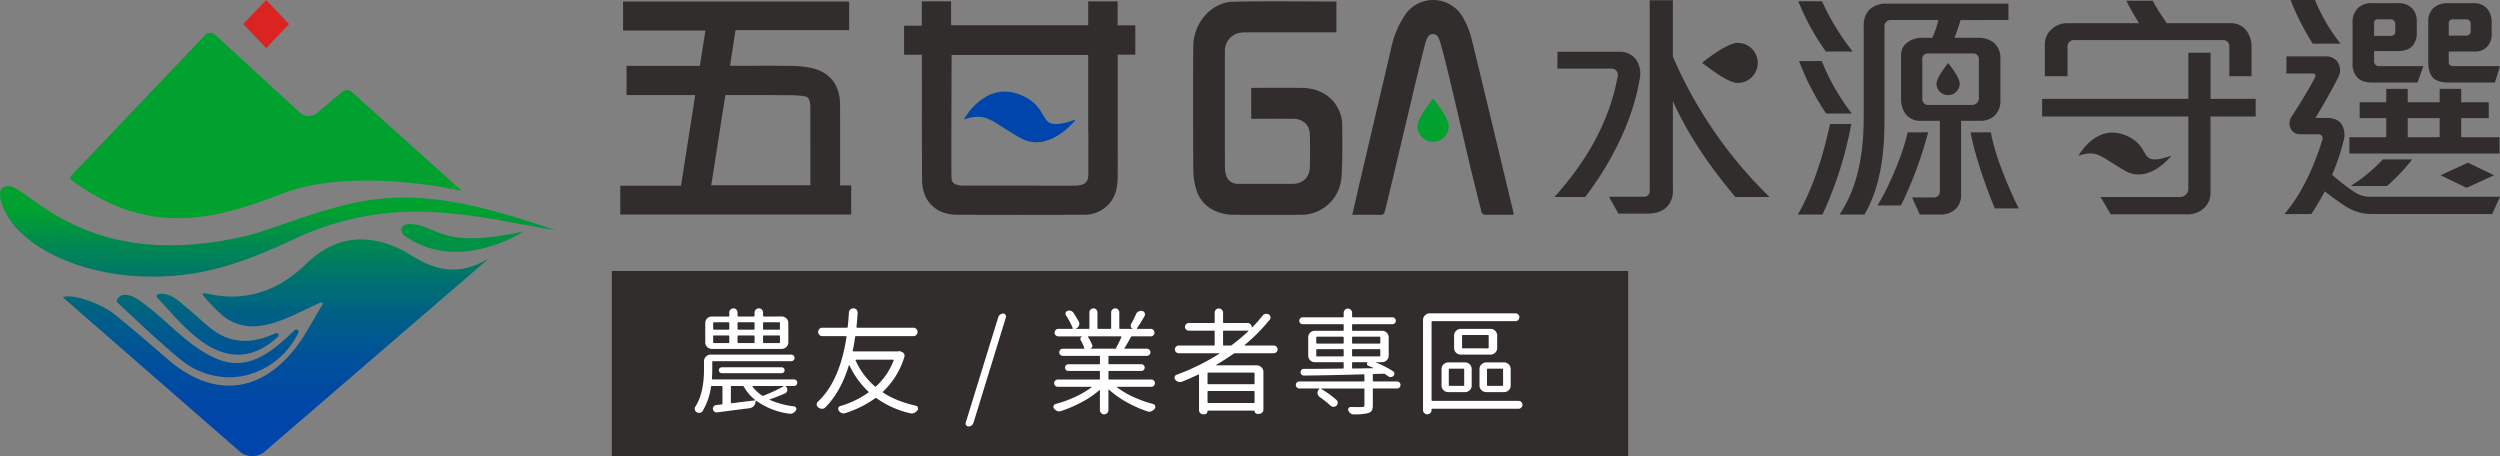 <svg xmlns="http://www.w3.org/2000/svg" xmlns:xlink="http://www.w3.org/1999/xlink" width="796.908" height="145.407" viewBox="0 0 796.908 145.407">
  <rect x="0" y="0" width="796.908" height="145.407" fill="#808080" stroke="none"/>
  <defs>
    <linearGradient id="linear-gradient" x1="0.5" y1="-0.947" x2="0.5" y2="1.874" gradientUnits="objectBoundingBox">
      <stop offset="0" stop-color="#00a12f"/>
      <stop offset="0.12" stop-color="#008b4c"/>
      <stop offset="0.287" stop-color="#00726e"/>
      <stop offset="0.458" stop-color="#005e88"/>
      <stop offset="0.632" stop-color="#00509b"/>
      <stop offset="0.81" stop-color="#0047a7"/>
      <stop offset="1" stop-color="#0045ab"/>
    </linearGradient>
    <linearGradient id="linear-gradient-2" x1="0.5" y1="-1.263" x2="0.5" y2="2.554" xlink:href="#linear-gradient"/>
    <linearGradient id="linear-gradient-3" x1="0.5" y1="0.257" x2="0.5" y2="2.882" xlink:href="#linear-gradient"/>
    <linearGradient id="linear-gradient-4" x1="0.5" y1="-0.444" x2="0.5" y2="9.752" xlink:href="#linear-gradient"/>
    <linearGradient id="linear-gradient-5" x1="0.5" y1="-0.104" x2="0.5" y2="0.968" xlink:href="#linear-gradient"/>
  </defs>
  <g id="logo-ga" transform="translate(-693.759 -688.744)">
    <g id="Group_24" data-name="Group 24" transform="translate(293.878 569.842)">
      <g id="Group_16" data-name="Group 16" transform="translate(597.602 118.908)">
        <path id="Path_81" data-name="Path 81" d="M525.5,119.9s6.621-12.378,17.876-7.933,3.972,12.748,17.876,7.933c0,0-8.606,11.127-17.876,5.807S532.78,117.431,525.5,119.9Z" transform="translate(-416.003 -81.812)" fill="#0045ab"/>
        <g id="Group_14" data-name="Group 14">
          <path id="Path_82" data-name="Path 82" d="M556.187,159.293v-8.058q.021-8.948-.025-17.876c-.025-6.254-3.541-10.468-9.62-11.6a36.111,36.111,0,0,0-6.254-.573c-4.525-.05-9.05-.036-13.59-.025H521.1l1.74-11.363h36.227v-9.126H487v9.24h26.257l-1.776,11.274H488.107V130.5h21.882L505.464,159.4H486.106v9.176h73.6v-9.287Zm-41.089-.039,4.5-28.756h9.037c4.067,0,8.119,0,12.183.039a36.666,36.666,0,0,1,3.892.309c.72.089,1.579.386,1.84,1.979a11.837,11.837,0,0,1,.136,1.751q.021,12.346.014,24.678Z" transform="translate(-486.106 -100.195)" fill="#302d2c"/>
          <path id="Path_83" data-name="Path 83" d="M597.483,100.718v9.815h-1.465c-9.815,0-17.637-.008-27.455.011a9.14,9.14,0,0,0-2.529.292,5.758,5.758,0,0,0-4.1,5.47q-.046,18.538.011,37.075c.017,3.766,1.515,5.462,4.456,5.462,7.038,0,9.979,0,17.017,0,2.952,0,5.493-1.651,5.6-5.387.1-3.452.1-6.919-.006-10.368-.106-3.422-2.593-4.992-5.284-5-5.329-.006-7.983,0-13.4,0V128.32a7.434,7.434,0,0,1,.823-.092c5.559,0,10.054-.061,15.613.028,3.633.061,7.914,1.529,10.374,5.115a11.656,11.656,0,0,1,2.2,6.6c.028,5.548.131,11.121-.222,16.642a12.92,12.92,0,0,1-12.495,12.092c-8.561.006-13.518.058-22.079-.022-4.6-.044-9.885-2.227-11.661-7.847a21.508,21.508,0,0,1-1.009-5.982c-.083-13.265-.114-26.532-.022-39.8.058-8.03,6.263-14.118,12.57-14.265C575.976,100.527,585.775,100.718,597.483,100.718Z" transform="translate(-369.206 -100.232)" fill="#302d2c"/>
          <path id="Path_84" data-name="Path 84" d="M586.721,108.309v-7.644h-9.376v7.594h-43.71v-7.608H524.3v7.758h-5.646v9.276h5.671l.011,12.256c-.011,9.251-.011,18.488.05,27.738.05,6.638,4.389,10.952,11.041,10.991,6.251.047,12.817.061,20,.061,6.365,0,13.215-.014,20.725-.05a10.323,10.323,0,0,0,10.257-8.467,20.608,20.608,0,0,0,.333-4.228q.038-14.318.014-28.631v-9.709h5.607v-9.337Zm-9.337,47.343c0,2.435-.823,3.369-3.233,3.691a9.622,9.622,0,0,1-1.468.061h-.322q-17.157,0-34.315-.011a11.155,11.155,0,0,1-2.026-.136c-1.826-.361-2.224-1.206-2.249-2.388-.075-3.63-.061-7.272-.05-10.927v-1.081l.075-27.091h43.549v23.683l.05,1.07Z" transform="translate(-428.183 -100.234)" fill="#302d2c"/>
          <path id="Path_85" data-name="Path 85" d="M621.517,168.936h-8.8a1.371,1.371,0,0,1-1.562-1.22V167.7c-.728-2.921-1.481-5.882-2.224-8.853-.461-1.876-.923-3.766-1.381-5.657l-5.437-23.21s-2.471-10.568-3.672-14.757c-.639-2.238-1.051-3.878-2.663-3.878s-2.174,1.74-2.7,3.841c-.625,2.485-1.712,6.9-2.315,9.384-.167.709-.512,2.14-.512,2.14l-.014.05c-.92,3.816-8.687,36.772-9.76,40.914-.256.945-.564,1.343-1.4,1.318-2.418-.075-6.421-.025-9.031-.025.845-3.644,1.623-7.1,2.43-10.543q4.932-21.073,9.876-42.131a30.357,30.357,0,0,1,4.7-11.327,10.882,10.882,0,0,1,18.41,1.331,26.908,26.908,0,0,1,2.674,6.8c4.453,18.2,8.8,36.464,13.179,54.7C621.39,168.128,621.428,168.464,621.517,168.936Z" transform="translate(-336.71 -100.501)" fill="#302d2c"/>
        </g>
        <g id="Group_15" data-name="Group 15" transform="translate(254.089 31.504)">
          <path id="Path_86" data-name="Path 86" d="M582.725,111.941a.287.287,0,0,0-.5.108c-.058.111-.35.506-.656.926-1.418,1.929-4.053,5.518-4.053,7.575a4.985,4.985,0,1,0,9.971,0c0-2.666-4.567-8.367-4.762-8.609Z" transform="translate(-577.516 -111.835)" fill="#00a12f"/>
        </g>
      </g>
      <g id="Group_21" data-name="Group 21" transform="translate(895.404 118.902)">
        <path id="Path_87" data-name="Path 87" d="M703.584,119.158l-8.31,3.8-.431.2,8.316,3.994,8.31-3.8.431-.2Z" transform="translate(-412.426 -67.292)" fill="#302d2c"/>
        <path id="Path_88" data-name="Path 88" d="M619.215,119.431a6.2,6.2,0,0,0-5.287-2.485H594.17v5.37h17.042a2,2,0,0,1,2.174,2.416c-2.643,14.543-9.96,27.143-20.144,38.5h9.8c8.244-10.813,15.33-24.586,17.431-38.115A7.725,7.725,0,0,0,619.215,119.431Zm11.755-.928V100.529h-7.386v60.847a1.739,1.739,0,0,1-1.643,1.785H610.584l3.03,5.373H622.8c2.885,0,4.984-.787,6.3-2.185a7.186,7.186,0,0,0,1.871-5.287v-28.4c4.9,10.974,11.9,21,19.916,30.574h10.888A139.282,139.282,0,0,1,630.97,118.5Z" transform="translate(-593.242 -100.446)" fill="#302d2c"/>
        <g id="Group_17" data-name="Group 17" transform="translate(155.436 0.242)">
          <path id="Path_89" data-name="Path 89" d="M653.334,123.067s5.482-10.246,14.8-6.566,3.289,10.549,14.8,6.566c0,0-7.124,9.209-14.8,4.806S659.363,121.022,653.334,123.067Z" transform="translate(-641.735 -73.681)" fill="#302d2c"/>
          <path id="Path_90" data-name="Path 90" d="M702.836,131.863v-14.7h-7.074v14.7h-46.6v5.6h46.6v23.024a2.6,2.6,0,0,1-2.5,2.643h-25.49l3.269,5.529h24.4a7.62,7.62,0,0,0,5.445-2.1,6.566,6.566,0,0,0,1.943-4.9v-24.2h14.4v-5.6Zm11.285-21.948a6.064,6.064,0,0,0-4.587-2.171H688.907a69.591,69.591,0,0,1-4.5-7.158h-8.411c1.015,2.1,3.041,5.515,4.056,7.158H656.861a6.892,6.892,0,0,0-4.514,1.785,6.347,6.347,0,0,0-2.329,4.673V124.63h7.23v-9.5a2.035,2.035,0,0,1,1.943-2.015h47.7a1.951,1.951,0,0,1,1.943,1.787v9.729h7.074v-9.5A8.321,8.321,0,0,0,714.122,109.915Z" transform="translate(-649.161 -100.586)" fill="#302d2c"/>
        </g>
        <path id="Path_91" data-name="Path 91" d="M703.953,163.214a8.872,8.872,0,0,1-4.286-1.242,67.525,67.525,0,0,1-7.541-5.757A69.258,69.258,0,0,0,695.78,145.4,6.508,6.508,0,0,0,695,139.87c-.856-1.084-2.329-1.785-4.586-1.785h-3.586c2.257-3.658,5.843-10.043,7.4-13.228a4.682,4.682,0,0,0-.242-4.431,4.3,4.3,0,0,0-3.958-1.943H677.568v5.431h8.483a.753.753,0,0,1,.7,1.1c-1.629,3.344-5.6,9.729-7.628,12.842a3.632,3.632,0,0,0-.314,3.333,3.279,3.279,0,0,0,3.113,2.113h5.843a1.307,1.307,0,0,1,1.315,1.629c-2.557,8.244-6.371,17.042-12.131,23.8h8.559a80.034,80.034,0,0,0,4.272-7.23c2.343,1.785,4.756,3.572,7,4.984a15.383,15.383,0,0,0,7.711,2.246h38.662l2.5-5.518ZM686.68,100.5h-7.786a80.374,80.374,0,0,0,7.085,13.929h8.862A56.987,56.987,0,0,1,686.68,100.5Zm46.6,43.73v-6.071h8.786V133.1h-8.786v-4.272h-6.857V133.1H716.239v-4.272H709.4V133.1h-8.484v5.059H709.4v6.071H697.64v5.215H745.5v-5.215Zm-6.857,0H716.239v-6.071h10.187ZM708.3,151.314a51.088,51.088,0,0,1-10.26,8.472h11.588a58.892,58.892,0,0,0,8.014-8.472Zm-1.159-29.729a1.541,1.541,0,0,1-1.629-1.629v-3.188h7.616c2.257,0,3.813-.625,4.745-1.8a6.207,6.207,0,0,0,1.254-4.114V107.27a5.965,5.965,0,0,0-1.484-4.128,5.886,5.886,0,0,0-4.431-1.629h-8.328a6.085,6.085,0,0,0-4.514,1.557,6.3,6.3,0,0,0-1.712,4.828v12.759a6.377,6.377,0,0,0,1.485,4.514c1.087,1.17,2.716,1.629,4.814,1.629h14.4l1.871-5.215Zm-1.629-13.773c0-.7.386-1.156,1.315-1.156h4.128a1.429,1.429,0,0,1,1.317,1.4v2.4a1.31,1.31,0,0,1-1.317,1.484h-5.443Zm25.276,13.773c-.859,0-1.473-.386-1.473-1.329v-3.33h8.4a5.123,5.123,0,0,0,4.128-1.871A5.626,5.626,0,0,0,743,111.4v-3.814A6.4,6.4,0,0,0,741.3,103a5.6,5.6,0,0,0-4.055-1.484h-8.086A6.741,6.741,0,0,0,724.483,103a5.839,5.839,0,0,0-1.7,4.514v12.745q0,3.515,1.629,5.142c1.015.942,2.571,1.4,4.828,1.4h14.774l1.64-5.215Zm-1.473-13.531a1.235,1.235,0,0,1,1.4-1.4h4.2a1.408,1.408,0,0,1,1.4,1.47v2.257a1.362,1.362,0,0,1-1.4,1.473h-5.6Z" transform="translate(-444.268 -100.499)" fill="#302d2c"/>
        <g id="Group_18" data-name="Group 18" transform="translate(47.224 13.659)">
          <path id="Path_92" data-name="Path 92" d="M610.367,111.517a.368.368,0,0,0,.136.639c.145.075.651.448,1.187.842,2.471,1.815,7.074,5.192,9.709,5.192a6.389,6.389,0,1,0,0-12.778c-3.416,0-10.724,5.854-11.032,6.1Z" transform="translate(-610.231 -105.413)" fill="#302d2c"/>
        </g>
        <g id="Group_19" data-name="Group 19" transform="translate(121.763 20.179)">
          <path id="Path_93" data-name="Path 93" d="M640.905,107.838a.2.2,0,0,0-.233-.067.209.209,0,0,0-.136.145c-.042.083-.259.375-.486.687-1.048,1.429-3,4.086-3,5.609a3.694,3.694,0,0,0,7.388,0c0-1.974-3.386-6.2-3.53-6.374Z" transform="translate(-637.047 -107.758)" fill="#302d2c"/>
        </g>
        <g id="Group_20" data-name="Group 20" transform="translate(77.555 0.397)">
          <path id="Path_94" data-name="Path 94" d="M621.283,107.5a82.788,82.788,0,0,0,8.636,16.728h8.169a70.415,70.415,0,0,1-9.57-16.728Z" transform="translate(-620.894 -88.441)" fill="#302d2c"/>
          <path id="Path_95" data-name="Path 95" d="M631.414,114.72c-2.179,9.96-5.215,20.069-10.271,28.864H629a120.018,120.018,0,0,0,9.179-28.864Z" transform="translate(-621.143 -75.588)" fill="#302d2c"/>
          <path id="Path_96" data-name="Path 96" d="M638.55,116.667a75.2,75.2,0,0,1-9.8-16.025H621.2a75.19,75.19,0,0,0,8.792,16.025Z" transform="translate(-621.043 -100.642)" fill="#302d2c"/>
          <path id="Path_97" data-name="Path 97" d="M647.417,115.671H640.96c.934,6.068,4.825,17.4,7.7,24.25h7.625C653.1,133.541,648.585,122.909,647.417,115.671Z" transform="translate(-585.875 -73.895)" fill="#302d2c"/>
          <path id="Path_98" data-name="Path 98" d="M679.761,106.135V100.92H640.715a7.3,7.3,0,0,0-5.454,2.1,7.065,7.065,0,0,0-1.632,4.9v28.942c0,10.346-1.326,21.715-7.7,31.274h7.93c5.142-8.786,6.385-19.444,6.385-30.1V108.164a2,2,0,0,1,2.171-2.029h15.016a29.849,29.849,0,0,1-1.943,5.673h-3.5a7.48,7.48,0,0,0-4.117,1.256,4.857,4.857,0,0,0-2.34,4.2v13.687a8.326,8.326,0,0,0,1.4,5.056,5.819,5.819,0,0,0,4.9,2.257H657.9v22.56a1.841,1.841,0,0,1-1.871,1.871h-7l2.488,5.443h6.541a6.747,6.747,0,0,0,4.9-1.785,6.049,6.049,0,0,0,1.715-4.431V138.265h5.912a6.78,6.78,0,0,0,4.745-1.629,6.43,6.43,0,0,0,1.871-4.9V118.349a6.312,6.312,0,0,0-2.185-5.056,7.749,7.749,0,0,0-4.817-1.484h-7.627c.614-1.545,1.4-3.958,1.943-5.673Zm-11.116,10.657a1.764,1.764,0,0,1,1.7,1.629v12.686a2.141,2.141,0,0,1-2.1,2.1H654.33a1.879,1.879,0,0,1-2.026-2.015V118.421a1.658,1.658,0,0,1,1.712-1.629Z" transform="translate(-612.624 -100.147)" fill="#302d2c"/>
          <path id="Path_99" data-name="Path 99" d="M639.886,115.671c-1.557,7.158-5.946,17.323-9.6,23.316h7.469a126.73,126.73,0,0,0,8.664-23.316Z" transform="translate(-604.873 -73.895)" fill="#302d2c"/>
        </g>
      </g>
      <g id="Group_23" data-name="Group 23" transform="translate(399.881 118.908)">
        <g id="Group_22" data-name="Group 22" transform="translate(37.222 93.642)">
          <path id="Path_100" data-name="Path 100" d="M493.093,131.588a.729.729,0,0,0-.938.059l-1.447,1.385c-12.17,11.717-20.269,12.077-33.33,1.5-1.81-1.466-3.584-3.059-5.3-4.6-2.177-1.953-4.431-3.978-6.8-5.785l-.522-.4c-2.255-1.73-4.59-3.515-7.052-3.31a2.615,2.615,0,0,0-2.217,1.627.727.727,0,0,0,.177.779c.13.127,13.1,12.543,20.024,18.129a24.659,24.659,0,0,0,15.561,5.717,23.613,23.613,0,0,0,5.015-.543A25.2,25.2,0,0,0,493.31,132.5.725.725,0,0,0,493.093,131.588Z" transform="translate(-435.442 -120.079)" fill="url(#linear-gradient)"/>
          <path id="Path_101" data-name="Path 101" d="M443.123,125.22a96.313,96.313,0,0,0,7.872,7.978c5.021,4.351,9.822,6.524,14.474,6.524,4.357,0,8.583-1.9,12.735-5.708a.693.693,0,0,0-.761-1.14c-7.779,3.633-14.424,3.211-20.315-1.289-1.422-1.087-2.792-2.313-4.118-3.5-1.14-1.019-2.317-2.071-3.537-3.046-.469-.376-.929-.77-1.388-1.165-2.279-1.966-4.636-4-7.965-3.481a.691.691,0,0,0-.394,1.165C440.871,122.754,442,123.987,443.123,125.22Z" transform="translate(-426.832 -120.313)" fill="url(#linear-gradient-2)"/>
        </g>
        <path id="Path_102" data-name="Path 102" d="M455.73,105.483l-7.306-7.662,7.306-7.662,7.306,7.662Z" transform="translate(-370.889 -90.158)" fill="#db2422"/>
        <path id="Path_103" data-name="Path 103" d="M430.984,138.984,473.63,94.223a2.245,2.245,0,0,1,3.046-.189l27.309,25.088a4.129,4.129,0,0,0,5.208.019l8.192-6.857a2.267,2.267,0,0,1,2.938.078l35.109,31.582s-34.144-8.021-57.154.826c-22.706,8.726-42.82,13.592-67.148-4.183A1.077,1.077,0,0,1,430.984,138.984Z" transform="translate(-408.22 -83.066)" fill="#00a12f"/>
        <path id="Path_104" data-name="Path 104" d="M426.118,109.259c6.627.022,24.756,28.063,76.265,15.757,8.977-2.143,27.563-10.717,44.037-11.887,16.027-1.14,31.016,2.338,54.127,10.214-24.194-3.9-50.94-12.487-83.618,2.913-17.5,8.251-32.228,13.151-51.847,11.568-12.524-1.009-27.656-5.649-36.491-15.263C424.341,117.939,420.839,109.24,426.118,109.259Z" transform="translate(-423.456 -49.943)" fill="url(#linear-gradient-3)"/>
        <path id="Path_105" data-name="Path 105" d="M465.676,116.915c-1.605-1.14-2.077-5.037,4.624-3.354,6.835,1.717,9.561,7.161,33.3,1.969C503.6,115.53,482.966,129.159,465.676,116.915Z" transform="translate(-336.696 -41.762)" fill="url(#linear-gradient-4)"/>
        <path id="Path_106" data-name="Path 106" d="M537.674,117.914c-11.034-5.326-21.222-4.074-30.128,4.577-8.869,8.617-19.148,12.3-31.436,9.555-.193-.043-2.32-.516-1.332.68a55.663,55.663,0,0,0,5.981,6.164c5.91,4.835,12.478,4.077,19,1.546,4.192-1.627,8.2-3.733,12.307-5.6a.493.493,0,0,1,.615.714c-2.776,4.49-5.143,9.294-8.326,13.474-11.335,14.884-26.532,16.3-40.752,4.1-5.8-4.975-11.536-10.021-17.5-14.782-3.025-2.413-12.173-6.49-16.213-5.208l56.08,48.876a6.187,6.187,0,0,0,8.773-.037l71.039-61.2C552.1,129.171,542.785,120.38,537.674,117.914Z" transform="translate(-409.924 -38.42)" fill="url(#linear-gradient-5)"/>
      </g>
    </g>
    <rect id="Rectangle_33" data-name="Rectangle 33" width="324" height="59.023" transform="translate(888.774 775.128)" fill="#302d2c"/>
    <path id="Path_107" data-name="Path 107" d="M29.123-24.173a.224.224,0,0,0,.253-.253v-1.843a.224.224,0,0,0-.253-.253H24.245a.224.224,0,0,0-.253.253v1.843a.224.224,0,0,0,.253.253Zm0,4.264a.224.224,0,0,0,.253-.253v-1.915a.224.224,0,0,0-.253-.253H24.245a.224.224,0,0,0-.253.253v1.915a.224.224,0,0,0,.253.253ZM8.383-22.33q-.289,0-.289.253v1.915q0,.253.289.253h4.553q.289,0,.289-.253v-1.915q0-.253-.289-.253Zm0-4.191q-.289,0-.289.253v1.843q0,.253.289.253h4.553q.289,0,.289-.253v-1.843q0-.253-.289-.253Zm12.9,4.444q0-.253-.289-.253H16.151q-.289,0-.289.253v1.915q0,.253.289.253h4.842q.289,0,.289-.253Zm0-4.191q0-.253-.289-.253H16.151q-.289,0-.289.253v1.843q0,.253.289.253h4.842q.289,0,.289-.253Zm8.636-2.1a2.079,2.079,0,0,1,1.5.614,2.032,2.032,0,0,1,.632,1.518v6.07a2.032,2.032,0,0,1-.632,1.518,2.079,2.079,0,0,1-1.5.614H7.7a2.062,2.062,0,0,1-1.518-.614,2.062,2.062,0,0,1-.614-1.518v-6.07a2.062,2.062,0,0,1,.614-1.518A2.062,2.062,0,0,1,7.7-28.364h5.239a.255.255,0,0,0,.289-.289v-.976a1.315,1.315,0,0,1,.379-.939,1.247,1.247,0,0,1,.939-.4,1.247,1.247,0,0,1,.939.4,1.315,1.315,0,0,1,.379.939v.976a.255.255,0,0,0,.289.289h4.842a.255.255,0,0,0,.289-.289v-.976a1.284,1.284,0,0,1,.4-.939,1.305,1.305,0,0,1,.958-.4,1.305,1.305,0,0,1,.958.4,1.284,1.284,0,0,1,.4.939v.976q0,.289.253.289ZM30.46-6.07q.072-.036.054-.09a.083.083,0,0,0-.09-.054H20.74a.146.146,0,0,0-.145.072A.118.118,0,0,0,20.632-6,12.148,12.148,0,0,0,23.667-3.18a.53.53,0,0,0,.506.036A51.267,51.267,0,0,0,30.46-6.07ZM13.73-.976q0,.289.253.253l7.371-.9a.085.085,0,0,0,.09-.072.15.15,0,0,0-.054-.145,14.64,14.64,0,0,1-3.5-4.119.442.442,0,0,0-.4-.253h-3.5a.224.224,0,0,0-.253.253ZM31.291-6.215q-.036,0-.072.054t.036.126a1.231,1.231,0,0,1,.47.976v.217A1.236,1.236,0,0,1,30.93-3.83q-2.2.976-4.733,1.843a.116.116,0,0,0-.072.108.116.116,0,0,0,.072.108A26.979,26.979,0,0,0,33.929.289a.775.775,0,0,1,.614.488.751.751,0,0,1-.072.777,2.183,2.183,0,0,1-1.807,1.084A1.838,1.838,0,0,1,32.3,2.6,23.026,23.026,0,0,1,21.824-1.518a.154.154,0,0,0-.145,0q-.072.036-.072.181A2.3,2.3,0,0,1,21.1.108a2.467,2.467,0,0,1-1.409.759Q15.284,1.409,9.358,2.2a1.1,1.1,0,0,1-.885-.235,1.218,1.218,0,0,1-.452-.795A1.072,1.072,0,0,1,8.256.307a1.206,1.206,0,0,1,.777-.452Q10.117-.253,10.8-.325a.283.283,0,0,0,.253-.325V-5.962a.224.224,0,0,0-.253-.253H7.7a.263.263,0,0,0-.289.253A20.864,20.864,0,0,1,4.733,1.771a1.169,1.169,0,0,1-.849.56,1.583,1.583,0,0,1-1.066-.2,1.382,1.382,0,0,1-.578-.795A1.188,1.188,0,0,1,2.2,1.048,1.218,1.218,0,0,1,2.421.361q2.746-4.3,2.746-11.888v-2.565a2.049,2.049,0,0,1,.632-1.5,2.049,2.049,0,0,1,1.5-.632h25.69a1.009,1.009,0,0,1,.741.307,1.009,1.009,0,0,1,.307.741,1.009,1.009,0,0,1-.307.741,1.009,1.009,0,0,1-.741.307H8.094q-.289,0-.289.253v2.385Q7.8-9.973,7.7-8.6q-.036.289.217.289H33.82A1.053,1.053,0,0,1,34.6-8a1.009,1.009,0,0,1,.307.741,1.009,1.009,0,0,1-.307.741,1.053,1.053,0,0,1-.777.307Zm-.7-5.691a.908.908,0,0,1,.271.668.908.908,0,0,1-.271.668.908.908,0,0,1-.668.271H10.876a.97.97,0,0,1-.687-.271.88.88,0,0,1-.289-.668.88.88,0,0,1,.289-.668.97.97,0,0,1,.687-.271H29.918A.908.908,0,0,1,30.586-11.906Zm35.038-2.439a.187.187,0,0,0-.018-.181.19.19,0,0,0-.163-.072H53.664a.19.19,0,0,0-.163.072.129.129,0,0,0-.018.145,23.617,23.617,0,0,0,6.143,8.274.263.263,0,0,0,.4,0A22.117,22.117,0,0,0,65.624-14.345Zm1.445-2.927a1.166,1.166,0,0,1,.759.036l.578.253a1.3,1.3,0,0,1,.578.614,1.232,1.232,0,0,1,.072.831A25.517,25.517,0,0,1,62.264-4.444q-.217.181,0,.325A26.56,26.56,0,0,0,67.07-1.644,38.209,38.209,0,0,0,72.706.072a.877.877,0,0,1,.65.578,1.344,1.344,0,0,1,.036.325.915.915,0,0,1-.181.542,2.252,2.252,0,0,1-1.012.831,1.907,1.907,0,0,1-.795.181,2.633,2.633,0,0,1-.434-.036,30.082,30.082,0,0,1-10.8-4.806.305.305,0,0,0-.434,0,33.827,33.827,0,0,1-9.611,4.77,1.477,1.477,0,0,1-.47.072A1.59,1.59,0,0,1,49,2.385a1.761,1.761,0,0,1-.867-.759.9.9,0,0,1-.145-.849.876.876,0,0,1,.614-.6,30.286,30.286,0,0,0,8.925-4.264q.217-.181.036-.361a26.932,26.932,0,0,1-6.034-8.383.123.123,0,0,0-.09-.036q-.054,0-.09.072Q48.714-4.228,43.8.65a1.45,1.45,0,0,1-1.012.4h-.072A1.965,1.965,0,0,1,41.6.614a1.138,1.138,0,0,1-.506-.976,1.132,1.132,0,0,1,.4-.867q6.974-6.54,9.105-20.632.036-.253-.253-.253H42.9a1.268,1.268,0,0,1-.958-.4,1.315,1.315,0,0,1-.379-.939,1.315,1.315,0,0,1,.379-.939,1.268,1.268,0,0,1,.958-.4h7.769a.294.294,0,0,0,.325-.289q.217-2.2.361-4.48a1.312,1.312,0,0,1,.434-1.012,1.45,1.45,0,0,1,1.012-.4,1.3,1.3,0,0,1,.976.416,1.265,1.265,0,0,1,.361.994q-.145,2.457-.361,4.517-.036.253.217.253H71.912a1.268,1.268,0,0,1,.958.4,1.315,1.315,0,0,1,.379.939,1.315,1.315,0,0,1-.379.939,1.268,1.268,0,0,1-.958.4H53.664a.283.283,0,0,0-.325.253q-.361,2.638-.759,4.372-.072.253.181.253h14.2A.277.277,0,0,0,67.07-17.271ZM89.487,6.685a.9.9,0,0,1-.759-.4.766.766,0,0,1-.181-.506,1.188,1.188,0,0,1,.036-.289l10.37-33.6a1.743,1.743,0,0,1,.614-.867,1.585,1.585,0,0,1,.976-.325.808.808,0,0,1,.723.4.766.766,0,0,1,.181.506,1.188,1.188,0,0,1-.036.289L91.076,5.492a1.743,1.743,0,0,1-.614.867A1.585,1.585,0,0,1,89.487,6.685Zm48.721-28.473a.187.187,0,0,0-.018-.181.19.19,0,0,0-.163-.072H127.693a.156.156,0,0,0-.126.072.1.1,0,0,0,.018.145,13.22,13.22,0,0,1,1.3,2.457.81.81,0,0,1-.036.777.864.864,0,0,1-.614.452q-.036,0-.018.018l.018.018h8.491q-.325-.108-.145-.4A32.153,32.153,0,0,0,138.208-21.788Zm10.37,13.857a1.142,1.142,0,0,1,.325.813,1.142,1.142,0,0,1-.325.813,1.1,1.1,0,0,1-.831.343h-10.84a.085.085,0,0,0-.09.072.108.108,0,0,0,.018.108,28.058,28.058,0,0,0,5.275,3.089A37.485,37.485,0,0,0,148.361-.47a.878.878,0,0,1,.614.614.888.888,0,0,1,.072.325.961.961,0,0,1-.217.578,2.59,2.59,0,0,1-1.048.795,1.85,1.85,0,0,1-.687.145,1.636,1.636,0,0,1-.578-.108,39.5,39.5,0,0,1-6.667-2.963,29.129,29.129,0,0,1-5.583-3.975.071.071,0,0,0-.108-.036.116.116,0,0,0-.072.108V1.445a1.326,1.326,0,0,1-.4.976,1.352,1.352,0,0,1-1.915,0,1.326,1.326,0,0,1-.4-.976V-4.806a.116.116,0,0,0-.072-.108.071.071,0,0,0-.108.036,29.763,29.763,0,0,1-5.583,3.794,41.533,41.533,0,0,1-6.63,2.854,1.637,1.637,0,0,1-.578.108,1.945,1.945,0,0,1-.614-.108,2.447,2.447,0,0,1-1.012-.759.961.961,0,0,1-.217-.578A1.188,1.188,0,0,1,116.6.145a.878.878,0,0,1,.614-.614,37.864,37.864,0,0,0,6.2-2.24,28.673,28.673,0,0,0,5.257-3.071.108.108,0,0,0,.018-.108.085.085,0,0,0-.09-.072H117.937a1.111,1.111,0,0,1-.813-.343,1.111,1.111,0,0,1-.343-.813,1.111,1.111,0,0,1,.343-.813,1.111,1.111,0,0,1,.813-.343h13.188q.253,0,.253-.289v-2.2a.224.224,0,0,0-.253-.253H121.3a1.009,1.009,0,0,1-.741-.307,1.009,1.009,0,0,1-.307-.741,1.07,1.07,0,0,1,.307-.759.982.982,0,0,1,.741-.325h9.828a.224.224,0,0,0,.253-.253v-2.168a.224.224,0,0,0-.253-.253h-11.6a1.053,1.053,0,0,1-.795-.343,1.121,1.121,0,0,1-.325-.795,1.121,1.121,0,0,1,.325-.795,1.053,1.053,0,0,1,.795-.343h6.648a.19.19,0,0,0,.163-.072.293.293,0,0,0,.054-.181,16.2,16.2,0,0,0-1.12-2.421.85.85,0,0,1-.054-.777.736.736,0,0,1,.6-.452v-.036h-7.732a1.111,1.111,0,0,1-.813-.343,1.153,1.153,0,0,1-.343-.849,1.153,1.153,0,0,1,.343-.849,1.111,1.111,0,0,1,.813-.343h4.444a.19.19,0,0,0,.163-.072.187.187,0,0,0,.018-.181,23.95,23.95,0,0,0-2.168-4.083.89.89,0,0,1-.09-.831.92.92,0,0,1,.6-.578,1.587,1.587,0,0,1,1.03-.018,1.581,1.581,0,0,1,.849.632q.939,1.409,1.7,2.818a1.393,1.393,0,0,1,.181.687,1.355,1.355,0,0,1-.145.614,1.633,1.633,0,0,1-.976.939q-.036,0-.018.036l.018.036h4.047q.289,0,.289-.253V-29.7a1.213,1.213,0,0,1,.379-.885,1.234,1.234,0,0,1,.9-.379,1.234,1.234,0,0,1,.9.379,1.213,1.213,0,0,1,.379.885v5.022a.224.224,0,0,0,.253.253H134.7a.224.224,0,0,0,.253-.253v-4.986a1.254,1.254,0,0,1,.379-.921,1.254,1.254,0,0,1,.921-.379,1.254,1.254,0,0,1,.921.379,1.254,1.254,0,0,1,.379.921v4.986q0,.253.289.253h4.047v-.036a.974.974,0,0,1-.65-.614,1,1,0,0,1,.072-.9q.831-1.481,1.59-3.18a1.559,1.559,0,0,1,.831-.831,1.6,1.6,0,0,1,.723-.181,2.633,2.633,0,0,1,.434.036,1.088,1.088,0,0,1,.759.65,1.082,1.082,0,0,1-.072,1.012,44.068,44.068,0,0,1-2.385,3.83.154.154,0,0,0,0,.145.116.116,0,0,0,.108.072h4.3a1.111,1.111,0,0,1,.813.343,1.153,1.153,0,0,1,.343.849,1.153,1.153,0,0,1-.343.849,1.111,1.111,0,0,1-.813.343h-5.962a.453.453,0,0,0-.4.217q-1.12,2.132-2.023,3.5a.154.154,0,0,0,0,.145.146.146,0,0,0,.145.072h6.974a1.111,1.111,0,0,1,.813.343,1.091,1.091,0,0,1,.343.795,1.091,1.091,0,0,1-.343.795,1.111,1.111,0,0,1-.813.343h-12a.224.224,0,0,0-.253.253v2.168a.224.224,0,0,0,.253.253H144.6a.982.982,0,0,1,.741.325,1.07,1.07,0,0,1,.307.759,1.009,1.009,0,0,1-.307.741,1.009,1.009,0,0,1-.741.307H134.342a.224.224,0,0,0-.253.253v2.2q0,.289.253.289h13.405A1.1,1.1,0,0,1,148.578-7.931ZM170.626-19.4a.255.255,0,0,0,.289.289h2.06a.719.719,0,0,0,.47-.181,60.882,60.882,0,0,0,5.2-4.372q.072-.072.036-.126a.122.122,0,0,0-.108-.054h-7.66q-.289,0-.289.253Zm9.756,12.61a.255.255,0,0,0,.289-.289v-3.107a.256.256,0,0,0-.289-.289H165.965a.255.255,0,0,0-.289.289v3.107a.255.255,0,0,0,.289.289ZM165.676-1.048q0,.253.289.253h14.417q.289,0,.289-.253V-4.336a.255.255,0,0,0-.289-.289H165.965a.255.255,0,0,0-.289.289Zm21.969-17.705a1.183,1.183,0,0,1,.361.867,1.183,1.183,0,0,1-.361.867,1.226,1.226,0,0,1-.9.361H174.42a.719.719,0,0,0-.47.181q-2.746,1.915-5.528,3.541a.082.082,0,0,0-.018.09q.018.054.054.054h12.9a2.079,2.079,0,0,1,1.5.614,2.032,2.032,0,0,1,.632,1.518V1.265a1.356,1.356,0,0,1-.416.994,1.356,1.356,0,0,1-.994.416h-.506a.867.867,0,0,1-.632-.271.908.908,0,0,1-.271-.668.1.1,0,0,0-.108-.108H165.821a.128.128,0,0,0-.145.145,1.009,1.009,0,0,1-.307.741,1.009,1.009,0,0,1-.741.307h-.289a1.326,1.326,0,0,1-.976-.4,1.326,1.326,0,0,1-.4-.976V-9.72a.146.146,0,0,0-.072-.145.154.154,0,0,0-.145,0q-2.674,1.265-5.2,2.276a2.046,2.046,0,0,1-.65.108,2.24,2.24,0,0,1-.542-.072,1.969,1.969,0,0,1-.976-.687,1.006,1.006,0,0,1-.217-.614,1.188,1.188,0,0,1,.036-.289.886.886,0,0,1,.614-.65,71.011,71.011,0,0,0,13.622-6.721q.072-.036.054-.09a.083.083,0,0,0-.09-.054H156.535a1.226,1.226,0,0,1-.9-.361,1.183,1.183,0,0,1-.361-.867,1.183,1.183,0,0,1,.361-.867,1.226,1.226,0,0,1,.9-.361h11.129a.255.255,0,0,0,.289-.289v-4.191q0-.253-.289-.253h-7.949a1.183,1.183,0,0,1-.867-.361,1.183,1.183,0,0,1-.361-.867,1.183,1.183,0,0,1,.361-.867,1.183,1.183,0,0,1,.867-.361h7.949a.255.255,0,0,0,.289-.289v-3a1.315,1.315,0,0,1,.379-.939,1.247,1.247,0,0,1,.939-.4,1.305,1.305,0,0,1,.958.4,1.285,1.285,0,0,1,.4.939v3a.255.255,0,0,0,.289.289h7.516a1.284,1.284,0,0,1,.939.4,1.285,1.285,0,0,1,.4.939q0,.036.054.054a.3.3,0,0,0,.09.018,47.216,47.216,0,0,0,3.288-3.722,1.481,1.481,0,0,1,.9-.578,1.587,1.587,0,0,1,1.048.145,1.087,1.087,0,0,1,.578.759,1.021,1.021,0,0,1-.217.9,56.244,56.244,0,0,1-7.985,8.094.108.108,0,0,0-.018.108.085.085,0,0,0,.09.072h9.142A1.226,1.226,0,0,1,187.645-18.753Zm24.361,4.95q-.253,0-.253.289v1.481a.224.224,0,0,0,.253.253l6.468-.108a.058.058,0,0,0,.054-.036q.018-.036-.054-.072a15.487,15.487,0,0,0-1.554-.65.656.656,0,0,1-.4-.488.617.617,0,0,1,.181-.6q.036,0,.018-.036a.058.058,0,0,0-.054-.036Zm-11.671-2.132a.255.255,0,0,0,.289.289h8.2q.253,0,.253-.289v-1.734q0-.289-.253-.289h-8.2a.255.255,0,0,0-.289.289Zm.289-6q-.289,0-.289.253v1.7q0,.253.289.253h8.2a.224.224,0,0,0,.253-.253v-1.7a.224.224,0,0,0-.253-.253Zm20.126.253q0-.253-.289-.253h-8.455a.224.224,0,0,0-.253.253v1.7a.224.224,0,0,0,.253.253h8.455q.289,0,.289-.253Zm-.289,6.034a.255.255,0,0,0,.289-.289v-1.734a.256.256,0,0,0-.289-.289h-8.455q-.253,0-.253.289v1.734q0,.289.253.289Zm5.6,7.985a1.081,1.081,0,0,1,.795.325,1.081,1.081,0,0,1,.325.795,1.081,1.081,0,0,1-.325.795,1.081,1.081,0,0,1-.795.325h-7.407a.255.255,0,0,0-.289.289V-.108a3.615,3.615,0,0,1-.307,1.662,1.94,1.94,0,0,1-1.174.867,17.3,17.3,0,0,1-4.7.4,1.531,1.531,0,0,1-.976-.343,2.1,2.1,0,0,1-.65-.885.814.814,0,0,1,.09-.759.752.752,0,0,1,.668-.361q1.373.036,2.313.036.867,0,1.337-.036a.837.837,0,0,0,.578-.145.705.705,0,0,0,.145-.506v-4.95q0-.289-.253-.289H201.961a.083.083,0,0,0-.09.054q-.018.054.054.09a29.712,29.712,0,0,1,4.842,3.5,1.078,1.078,0,0,1,.416.9,1.289,1.289,0,0,1-.416.921,1.274,1.274,0,0,1-.958.361,1.447,1.447,0,0,1-.958-.379,28.363,28.363,0,0,0-3.4-2.71,1.591,1.591,0,0,1-.723-1.373,1.471,1.471,0,0,1,.578-1.192q.036-.036,0-.108t-.072-.072h-6.287a1.081,1.081,0,0,1-.795-.325,1.081,1.081,0,0,1-.325-.795,1.081,1.081,0,0,1,.325-.795,1.081,1.081,0,0,1,.795-.325h20.487a.224.224,0,0,0,.253-.253V-9.684a.224.224,0,0,0-.253-.253q-9.72.289-18.97.4a1,1,0,0,1-.777-.271,1,1,0,0,1-.343-.777.947.947,0,0,1,.271-.759.982.982,0,0,1,.741-.325q5.456,0,12.466-.108a.224.224,0,0,0,.253-.253v-1.481q0-.289-.253-.289H199.9a2.032,2.032,0,0,1-1.518-.632,2.079,2.079,0,0,1-.614-1.5V-21.68a2.062,2.062,0,0,1,.614-1.518,2.062,2.062,0,0,1,1.518-.614h8.925q.253,0,.253-.289v-1.518q0-.289-.253-.289H196.035a1.081,1.081,0,0,1-.795-.325,1.06,1.06,0,0,1-.325-.777,1.06,1.06,0,0,1,.325-.777,1.081,1.081,0,0,1,.795-.325h12.791q.253,0,.253-.289v-1.156a1.285,1.285,0,0,1,.4-.939,1.284,1.284,0,0,1,.939-.4,1.284,1.284,0,0,1,.939.4,1.285,1.285,0,0,1,.4.939V-28.4q0,.289.253.289H224.58a1.081,1.081,0,0,1,.795.325,1.06,1.06,0,0,1,.325.777,1.06,1.06,0,0,1-.325.777,1.081,1.081,0,0,1-.795.325H212.006q-.253,0-.253.289V-24.1q0,.289.253.289h9.286a2.062,2.062,0,0,1,1.518.614,2.062,2.062,0,0,1,.614,1.518v5.745a2.079,2.079,0,0,1-.614,1.5,2.032,2.032,0,0,1-1.518.632h-1.879a.058.058,0,0,0-.054.036q-.018.036.054.072a31.319,31.319,0,0,1,5.456,2.818.842.842,0,0,1,.379.687.978.978,0,0,1-.307.759,1.24,1.24,0,0,1-.813.361,1.3,1.3,0,0,1-.885-.253q-.47-.325-.976-.687a.721.721,0,0,0-.506-.108l-3.107.072a.255.255,0,0,0-.289.289v1.843q0,.253.289.253ZM264.8-1.481a1.243,1.243,0,0,1,.885.361,1.175,1.175,0,0,1,.379.885,1.234,1.234,0,0,1-.379.9,1.213,1.213,0,0,1-.885.379h-27.5q-.217,0-.217.181v.217a1.326,1.326,0,0,1-.4.976,1.352,1.352,0,0,1-1.915,0,1.326,1.326,0,0,1-.4-.976V-27.244a2.049,2.049,0,0,1,.632-1.5,2.049,2.049,0,0,1,1.5-.632h27.353a1.183,1.183,0,0,1,.867.361,1.183,1.183,0,0,1,.361.867,1.243,1.243,0,0,1-.361.885,1.155,1.155,0,0,1-.867.379H237.378q-.289,0-.289.253v24.9q0,.253.289.253Zm-9.792-16.729q.289,0,.289-.253v-3.722a.255.255,0,0,0-.289-.289H247.1a.255.255,0,0,0-.289.289v3.722q0,.253.289.253Zm.867-6.215a2.049,2.049,0,0,1,1.5.632,2.049,2.049,0,0,1,.632,1.5v3.938a2.032,2.032,0,0,1-.632,1.518,2.079,2.079,0,0,1-1.5.614h-9.467a2.062,2.062,0,0,1-1.518-.614,2.062,2.062,0,0,1-.614-1.518v-3.938a2.079,2.079,0,0,1,.614-1.5,2.032,2.032,0,0,1,1.518-.632ZM242.834-11.743q-.253,0-.253.289V-6.54q0,.289.253.289h4.372a.255.255,0,0,0,.289-.289v-4.914a.256.256,0,0,0-.289-.289ZM242.4-4.264a2.079,2.079,0,0,1-1.5-.614,2.032,2.032,0,0,1-.632-1.518v-5.2a2.049,2.049,0,0,1,.632-1.5,2.049,2.049,0,0,1,1.5-.632h5.348a2.032,2.032,0,0,1,1.518.632,2.079,2.079,0,0,1,.614,1.5v5.2a2.062,2.062,0,0,1-.614,1.518,2.062,2.062,0,0,1-1.518.614Zm17.2-1.987a.255.255,0,0,0,.289-.289v-4.914a.255.255,0,0,0-.289-.289h-4.589q-.253,0-.253.289V-6.54q0,.289.253.289Zm.578-7.479a2.032,2.032,0,0,1,1.518.632,2.079,2.079,0,0,1,.614,1.5v5.2a2.062,2.062,0,0,1-.614,1.518,2.062,2.062,0,0,1-1.518.614h-5.673a2.079,2.079,0,0,1-1.5-.614,2.032,2.032,0,0,1-.632-1.518v-5.2a2.049,2.049,0,0,1,.632-1.5,2.049,2.049,0,0,1,1.5-.632Z" transform="translate(913 818)" fill="#fff"/>
  </g>
</svg>
